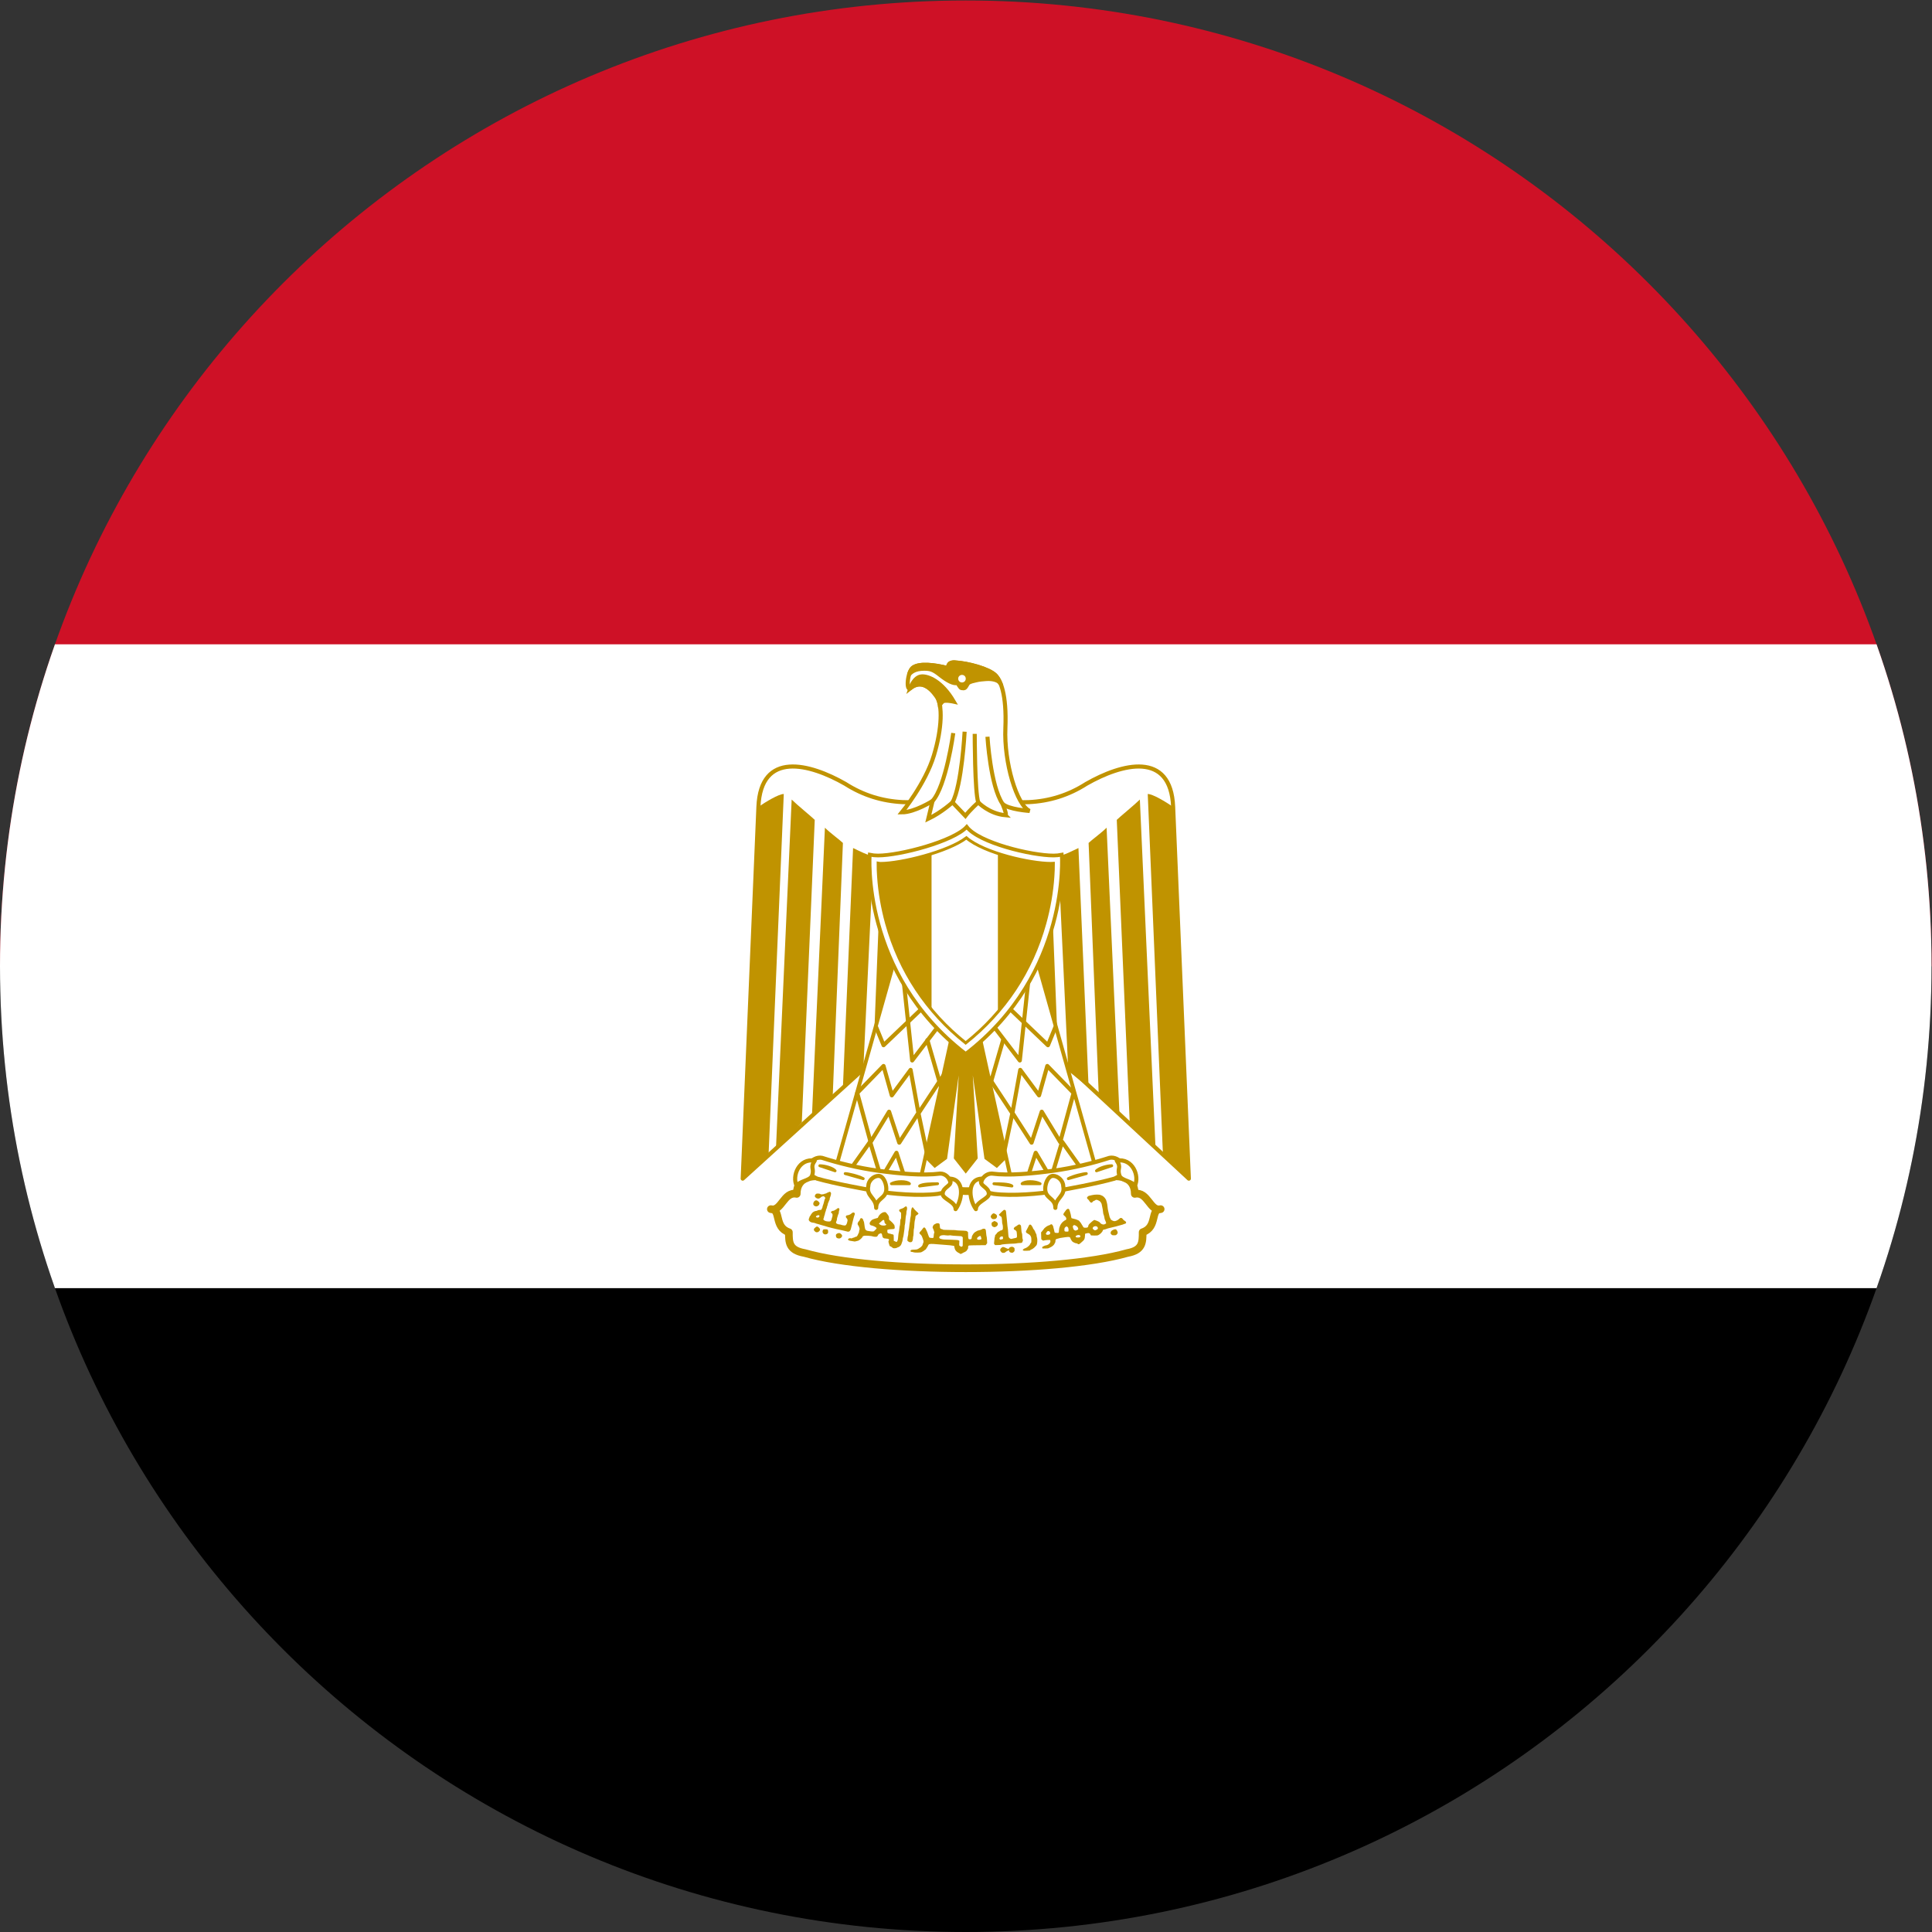 <?xml version="1.0" encoding="UTF-8" standalone="no"?>
<svg
   xmlns:dc="http://purl.org/dc/elements/1.1/"
   xmlns:cc="http://creativecommons.org/ns#"
   xmlns:rdf="http://www.w3.org/1999/02/22-rdf-syntax-ns#"
   xmlns:svg="http://www.w3.org/2000/svg"
   xmlns="http://www.w3.org/2000/svg"
   xmlns:sodipodi="http://sodipodi.sourceforge.net/DTD/sodipodi-0.dtd"
   xmlns:inkscape="http://www.inkscape.org/namespaces/inkscape"
   version="1.1"
   id="svg2"
   xml:space="preserve"
   width="400"
   height="400"
   viewBox="0 0 400 400"
   sodipodi:docname="egypt-flag-round.ai"><rect x="0" y="0" width="400" height="400" fill="#333333" stroke="none"/><defs
     id="defs6"><clipPath
       clipPathUnits="userSpaceOnUse"
       id="clipPath18"><path
         d="M 150,300 C 67.157,300 0,232.843 0,150 v 0 C 0,67.157 67.157,0 150,0 v 0 c 82.843,0 150,67.157 150,150 v 0 c 0,82.843 -67.157,150 -150,150 z"
         id="path16" /></clipPath><clipPath
       clipPathUnits="userSpaceOnUse"
       id="clipPath272"><path
         d="m 136.813,165.971 c -0.143,0 -0.284,0.017 -0.424,0.043 v 0 c -0.007,-0.696 0.029,-1.417 0.072,-2.072 v 0 c 0.162,-2.45 0.591,-4.909 1.243,-7.275 v 0 c 2.055,-7.447 6.259,-13.776 12.286,-18.576 v 0 c 6.033,4.804 10.241,11.139 12.3,18.592 v 0 c 0.654,2.365 1.085,4.825 1.248,7.274 v 0 c 0.042,0.642 0.078,1.346 0.074,2.027 v 0 h -0.001 c -0.14,-0.009 -0.282,-0.013 -0.424,-0.013 v 0 c -3.102,0 -10.309,1.592 -13.087,3.978 v 0 c -2.909,-2.204 -10.235,-3.978 -13.287,-3.978"
         id="path270" /></clipPath><clipPath
       clipPathUnits="userSpaceOnUse"
       id="clipPath284"><path
         d="M 150,300 C 67.157,300 0,232.843 0,150 v 0 C 0,67.157 67.157,0 150,0 v 0 c 82.843,0 150,67.157 150,150 v 0 c 0,82.843 -67.157,150 -150,150 z"
         id="path282" /></clipPath></defs><sodipodi:namedview
     pagecolor="#ffffff"
     bordercolor="#666666"
     borderopacity="1"
     objecttolerance="10"
     gridtolerance="10"
     guidetolerance="10"
     inkscape:pageopacity="0"
     inkscape:pageshadow="2"
     inkscape:window-width="640"
     inkscape:window-height="480"
     id="namedview4" /><g
     id="g10"
     inkscape:groupmode="layer"
     inkscape:label="egypt-flag-round"
     transform="matrix(1.333,0,0,-1.333,0,400)"><g
       id="g12"><g
         id="g14"
         clip-path="url(#clipPath18)"><path
           d="M -75,150 H 375 V 0 H -75 Z"
           style="fill:#000000;fill-opacity:1;fill-rule:nonzero;stroke:none"
           id="path20" /><path
           d="M -75,300 H 375 V 150 H -75 Z"
           style="fill:#ce1126;fill-opacity:1;fill-rule:nonzero;stroke:none"
           id="path22" /><path
           d="M -75,200 H 375 V 100 H -75 Z"
           style="fill:#ffffff;fill-opacity:1;fill-rule:nonzero;stroke:none"
           id="path24" /><g
           id="g26"
           transform="translate(150,103.095)"><path
             d="m 0,0 c 9.971,0 19.512,0.789 25.106,2.367 2.368,0.429 2.368,1.649 2.368,3.228 2.368,0.789 1.148,3.585 2.797,3.585 -1.649,-0.431 -2.008,2.797 -4.016,2.366 0,2.798 -2.798,3.156 -5.165,2.369 -4.735,-1.579 -13.128,-1.938 -21.091,-1.938 -7.961,0.359 -16.283,0.359 -21.089,1.938 -2.367,0.787 -5.163,0.429 -5.163,-2.369 -2.01,0.431 -2.368,-2.798 -4.017,-2.366 1.649,0 0.429,-2.796 2.797,-3.585 0,-1.579 0,-2.799 2.439,-3.228 C -19.512,0.789 -9.97,0 -0.001,0 Z"
             style="fill:#ffffff;fill-opacity:1;fill-rule:nonzero;stroke:none"
             id="path28" /></g><g
           id="g30"
           transform="translate(150,103.095)"><path
             d="m 0,0 c 9.971,0 19.512,0.789 25.106,2.367 2.368,0.429 2.368,1.649 2.368,3.228 2.368,0.789 1.148,3.585 2.797,3.585 -1.649,-0.431 -2.008,2.797 -4.016,2.366 0,2.798 -2.798,3.156 -5.165,2.369 -4.735,-1.579 -13.128,-1.938 -21.091,-1.938 -7.961,0.359 -16.283,0.359 -21.089,1.938 -2.367,0.787 -5.163,0.429 -5.163,-2.369 -2.01,0.431 -2.368,-2.798 -4.017,-2.366 1.649,0 0.429,-2.796 2.797,-3.585 0,-1.579 0,-2.799 2.439,-3.228 C -19.512,0.789 -9.97,0 -0.001,0 Z"
             style="fill:none;stroke:#c09300;stroke-width:1.189;stroke-linecap:round;stroke-linejoin:round;stroke-miterlimit:4;stroke-dasharray:none;stroke-opacity:1"
             id="path32" /></g><g
           id="g34"
           transform="translate(150.405,148.8)"><path
             d="m 0,0 34.244,-31.79 -2.438,57.735 c -0.358,8.75 -7.962,6.743 -13.486,3.587 -5.595,-3.587 -11.979,-3.587 -18.722,-1.219 -6.743,-2.368 -13.127,-2.368 -18.723,1.219 -5.523,3.156 -13.126,5.164 -13.484,-3.587 l -2.44,-57.735 z"
             style="fill:#ffffff;fill-opacity:1;fill-rule:nonzero;stroke:none"
             id="path36" /></g><g
           id="g38"
           transform="translate(150.405,148.8)"><path
             d="m 0,0 34.244,-31.79 -2.438,57.735 c -0.358,8.75 -7.962,6.743 -13.486,3.587 -5.595,-3.587 -11.979,-3.587 -18.722,-1.219 -6.743,-2.368 -13.127,-2.368 -18.723,1.219 -5.523,3.156 -13.126,5.164 -13.484,-3.587 l -2.44,-57.735 z"
             style="fill:none;stroke:#c09300;stroke-width:0.635;stroke-linecap:round;stroke-linejoin:round;stroke-miterlimit:4;stroke-dasharray:none;stroke-opacity:1"
             id="path40" /></g><g
           id="g42"
           transform="translate(159.97,167.14)"><path
             d="m 0,0 1.149,-27.828 3.227,-3.157 -1.22,30.626 C 2.368,-0.358 0.359,-0.358 0,0.001 Z"
             style="fill:#c09300;fill-opacity:1;fill-rule:nonzero;stroke:none"
             id="path44" /></g><g
           id="g46"
           transform="translate(151.58,142.47)"><path
             d="m 0,0 4.807,-21.877 -1.579,-1.578 -1.65,1.22 -2.726,19.508 1.148,-19.508 -1.579,-2.009 -1.578,2.009 1.148,19.508 -2.725,-19.508 -1.651,-1.22 -1.577,1.578 L -3.157,0 Z"
             style="fill:#c09300;fill-opacity:1;fill-rule:nonzero;stroke:none"
             id="path48" /></g><g
           id="g50"
           transform="translate(151.58,142.47)"><path
             d="m 0,0 4.807,-21.877 -1.579,-1.578 -1.65,1.22 -2.726,19.508 1.148,-19.508 -1.579,-2.009 -1.578,2.009 1.148,19.508 -2.725,-19.508 -1.651,-1.22 -1.577,1.578 L -3.157,0 Z"
             style="fill:none;stroke:#c09300;stroke-width:0.537;stroke-linecap:square;stroke-linejoin:miter;stroke-miterlimit:4;stroke-dasharray:none;stroke-opacity:1"
             id="path52" /></g><g
           id="g54"
           transform="translate(121.735,176.755)"><path
             d="m 0,0 -2.367,-56.16 -4.018,-3.584 2.44,57.735 c 1.147,0.789 3.156,2.008 3.945,2.008 z"
             style="fill:#c09300;fill-opacity:1;fill-rule:nonzero;stroke:none"
             id="path56" /></g><g
           id="g58"
           transform="translate(126.545,172.735)"><path
             d="m 0,0 -2.009,-46.978 -4.016,-4.11 2.439,54.245 C -2.797,2.369 -0.429,0.433 0,0.002 Z"
             style="fill:#c09300;fill-opacity:1;fill-rule:nonzero;stroke:none"
             id="path60" /></g><g
           id="g62"
           transform="translate(130.92,169.15)"><path
             d="m 0,0 -1.578,-39.181 -3.227,-3.154 2.009,44.702 C -2.009,1.578 -0.431,0.43 0,0"
             style="fill:#c09300;fill-opacity:1;fill-rule:nonzero;stroke:none"
             id="path64" /></g><g
           id="g66"
           transform="translate(135.655,167.14)"><path
             d="m 0,0 -1.578,-33.393 -3.157,-2.56 1.578,37.172 C -2.367,0.861 -0.789,0.001 0,0.001 Z"
             style="fill:#c09300;fill-opacity:1;fill-rule:nonzero;stroke:none"
             id="path68" /></g><g
           id="g70"
           transform="translate(140.03,167.14)"><path
             d="m 0,0 -1.149,-27.828 -3.227,-3.157 1.22,30.626 c 0.788,0.001 2.797,0.001 3.156,0.36 z"
             style="fill:#c09300;fill-opacity:1;fill-rule:nonzero;stroke:none"
             id="path72" /></g><g
           id="g74"
           transform="translate(178.265,176.755)"><path
             d="m 0,0 2.367,-56.16 4.018,-3.584 -2.44,57.735 C 2.798,-1.22 0.789,-0.001 0,-0.001 Z"
             style="fill:#c09300;fill-opacity:1;fill-rule:nonzero;stroke:none"
             id="path76" /></g><g
           id="g78"
           transform="translate(173.455,172.735)"><path
             d="M 0,0 2.009,-46.978 6.025,-51.088 3.586,3.157 C 2.797,2.369 0.429,0.433 0,0.002 Z"
             style="fill:#c09300;fill-opacity:1;fill-rule:nonzero;stroke:none"
             id="path80" /></g><g
           id="g82"
           transform="translate(169.08,169.15)"><path
             d="M 0,0 1.578,-39.181 4.805,-42.335 2.796,2.367 C 2.009,1.578 0.431,0.43 0,0"
             style="fill:#c09300;fill-opacity:1;fill-rule:nonzero;stroke:none"
             id="path84" /></g><g
           id="g86"
           transform="translate(164.345,167.14)"><path
             d="M 0,0 1.578,-33.393 4.735,-35.953 3.157,1.219 C 2.367,0.861 0.789,0.001 0,0.001 Z"
             style="fill:#c09300;fill-opacity:1;fill-rule:nonzero;stroke:none"
             id="path88" /></g><g
           id="g90"
           transform="translate(139.24,152.08)"><path
             d="m 0,0 -9.54,-33.853 13.127,-2.008 5.595,25.462 z"
             style="fill:#ffffff;fill-opacity:1;fill-rule:nonzero;stroke:none"
             id="path92" /></g><g
           id="g94"
           transform="translate(139.24,152.08)"><path
             d="m 0,0 -9.54,-33.853 13.127,-2.008 5.595,25.462 z"
             style="fill:none;stroke:#c09300;stroke-width:0.594;stroke-linecap:round;stroke-linejoin:round;stroke-miterlimit:4;stroke-dasharray:none;stroke-opacity:1"
             id="path96" /></g><g
           id="g98"
           transform="translate(160.76,152.08)"><path
             d="m 0,0 9.54,-33.853 -13.126,-2.008 -5.596,25.462 z"
             style="fill:#ffffff;fill-opacity:1;fill-rule:nonzero;stroke:none"
             id="path100" /></g><g
           id="g102"
           transform="translate(160.76,152.08)"><path
             d="m 0,0 9.54,-33.853 -13.126,-2.008 -5.596,25.462 z"
             style="fill:none;stroke:#c09300;stroke-width:0.594;stroke-linecap:round;stroke-linejoin:round;stroke-miterlimit:4;stroke-dasharray:none;stroke-opacity:1"
             id="path104" /></g><g
           id="g106"
           transform="translate(163.915,140.53)"><path
             d="M 0,0 -1.147,-2.796 -7.35,3.127"
             style="fill:none;stroke:#c09300;stroke-width:0.635;stroke-linecap:round;stroke-linejoin:round;stroke-miterlimit:4;stroke-dasharray:none;stroke-opacity:1"
             id="path108" /></g><g
           id="g110"
           transform="translate(155.849,120.591)"><path
             d="m 0,0 1.395,6.599 1.218,6.712 2.92,-3.955 1.281,4.56 L 10.901,9.723 8.822,2.098 5.954,6.815 4.376,2.009 1.431,6.59 m -4.43,6.639 4.358,-6.621"
             style="fill:none;stroke:#c09300;stroke-width:0.635;stroke-linecap:round;stroke-linejoin:round;stroke-miterlimit:4;stroke-dasharray:none;stroke-opacity:1"
             id="path112" /></g><g
           id="g114"
           transform="translate(136.085,140.53)"><path
             d="M 0,0 1.147,-2.796 7.35,3.127"
             style="fill:none;stroke:#c09300;stroke-width:0.635;stroke-linecap:round;stroke-linejoin:round;stroke-miterlimit:4;stroke-dasharray:none;stroke-opacity:1"
             id="path116" /></g><g
           id="g118"
           transform="translate(140.38,147.54)"><path
             d="m 0,0 1.298,-12.173 3.945,5.164"
             style="fill:none;stroke:#c09300;stroke-width:0.635;stroke-linecap:round;stroke-linejoin:round;stroke-miterlimit:4;stroke-dasharray:none;stroke-opacity:1"
             id="path120" /></g><g
           id="g122"
           transform="translate(144.045,138.525)"><path
             d="M 0,0 2.155,-7.437"
             style="fill:none;stroke:#c09300;stroke-width:0.635;stroke-linecap:round;stroke-linejoin:round;stroke-miterlimit:4;stroke-dasharray:none;stroke-opacity:1"
             id="path124" /></g><g
           id="g126"
           transform="translate(144.045,120.591)"><path
             d="m 0,0 -1.395,6.599 -1.218,6.712 -2.92,-3.955 -1.281,4.56 -4.087,-4.193 2.078,-7.625 2.869,4.717 1.578,-4.806 2.945,4.581 m 4.43,6.639 -4.358,-6.621"
             style="fill:none;stroke:#c09300;stroke-width:0.635;stroke-linecap:round;stroke-linejoin:round;stroke-miterlimit:4;stroke-dasharray:none;stroke-opacity:1"
             id="path128" /></g><g
           id="g130"
           transform="translate(132.495,119.015)"><path
             d="M 0,0 2.65,3.722 4.376,-2.006 6.744,2.01 8.322,-2.797"
             style="fill:none;stroke:#c09300;stroke-width:0.635;stroke-linecap:round;stroke-linejoin:round;stroke-miterlimit:4;stroke-dasharray:none;stroke-opacity:1"
             id="path132" /></g><g
           id="g134"
           transform="translate(167.61,119.015)"><path
             d="M 0,0 -2.65,3.722 -4.376,-2.006 -6.744,2.01 -8.322,-2.797"
             style="fill:none;stroke:#c09300;stroke-width:0.635;stroke-linecap:round;stroke-linejoin:round;stroke-miterlimit:4;stroke-dasharray:none;stroke-opacity:1"
             id="path136" /></g><g
           id="g138"
           transform="translate(136.445,118.23)"><path
             d="m 0,0 c 3.227,-0.431 6.814,-0.789 9.612,-0.431 1.577,0 2.725,-2.725 -0.431,-3.156 -2.796,-0.358 -7.172,0 -9.54,0.431 -2.008,0.359 -6.384,1.147 -9.182,1.938 C -12.338,0 -10.329,2.366 -8.752,2.008 -6.313,1.219 -3.156,0.43 0.001,0 Z"
             style="fill:#ffffff;fill-opacity:1;fill-rule:nonzero;stroke:none"
             id="path140" /></g><g
           id="g142"
           transform="translate(136.445,118.23)"><path
             d="m 0,0 c 3.227,-0.431 6.814,-0.789 9.612,-0.431 1.577,0 2.725,-2.725 -0.431,-3.156 -2.796,-0.358 -7.172,0 -9.54,0.431 -2.008,0.359 -6.384,1.147 -9.182,1.938 C -12.338,0 -10.329,2.366 -8.752,2.008 -6.313,1.219 -3.156,0.43 0.001,0 Z"
             style="fill:none;stroke:#c09300;stroke-width:0.635;stroke-linecap:round;stroke-linejoin:round;stroke-miterlimit:4;stroke-dasharray:none;stroke-opacity:1"
             id="path144" /></g><g
           id="g146"
           transform="translate(163.56,118.23)"><path
             d="m 0,0 c -3.229,-0.431 -6.814,-0.789 -9.54,-0.431 -1.65,0 -2.798,-2.725 0.358,-3.156 2.798,-0.358 7.174,0 9.539,0.431 2.01,0.359 6.385,1.147 9.182,1.938 C 12.337,0 10.33,2.366 8.751,2.008 6.312,1.219 3.156,0.43 0,0"
             style="fill:#ffffff;fill-opacity:1;fill-rule:nonzero;stroke:none"
             id="path148" /></g><g
           id="g150"
           transform="translate(163.56,118.23)"><path
             d="m 0,0 c -3.229,-0.431 -6.814,-0.789 -9.54,-0.431 -1.65,0 -2.798,-2.725 0.358,-3.156 2.798,-0.358 7.174,0 9.539,0.431 2.01,0.359 6.385,1.147 9.182,1.938 C 12.337,0 10.33,2.366 8.751,2.008 6.312,1.219 3.156,0.43 0,0 Z"
             style="fill:none;stroke:#c09300;stroke-width:0.635;stroke-linecap:round;stroke-linejoin:round;stroke-miterlimit:4;stroke-dasharray:none;stroke-opacity:1"
             id="path152" /></g><g
           id="g154"
           transform="translate(126.545,119.805)"><path
             d="m 0,0 c -2.438,0.431 -3.586,-2.366 -2.796,-3.943 0.358,0.789 2.007,0.789 2.367,1.577 C 0,-1.147 -0.789,-1.147 0,0"
             style="fill:#ffffff;fill-opacity:1;fill-rule:nonzero;stroke:none"
             id="path156" /></g><g
           id="g158"
           transform="translate(126.545,119.805)"><path
             d="m 0,0 c -2.438,0.431 -3.586,-2.366 -2.796,-3.943 0.358,0.789 2.007,0.789 2.367,1.577 C 0,-1.147 -0.789,-1.147 0,0 Z"
             style="fill:none;stroke:#c09300;stroke-width:0.635;stroke-linecap:round;stroke-linejoin:round;stroke-miterlimit:4;stroke-dasharray:none;stroke-opacity:1"
             id="path160" /></g><g
           id="g162"
           transform="translate(136.085,112.47)"><path
             d="m 0,0 c 0,1.577 1.577,1.383 1.577,2.961 0,0.788 -0.43,2.008 -1.218,2.008 -0.79,0 -1.579,-0.788 -1.579,-1.577 C -1.579,1.813 0,1.576 0,0"
             style="fill:#ffffff;fill-opacity:1;fill-rule:nonzero;stroke:none"
             id="path164" /></g><g
           id="g166"
           transform="translate(136.085,112.47)"><path
             d="m 0,0 c 0,1.577 1.577,1.383 1.577,2.961 0,0.788 -0.43,2.008 -1.218,2.008 -0.79,0 -1.579,-0.788 -1.579,-1.577 C -1.579,1.813 0,1.576 0,0 Z"
             style="fill:none;stroke:#c09300;stroke-width:0.635;stroke-linecap:round;stroke-linejoin:round;stroke-miterlimit:4;stroke-dasharray:none;stroke-opacity:1"
             id="path168" /></g><g
           id="g170"
           transform="translate(147.44,117.01)"><path
             d="m 0,0 c 2.365,0 2.131,-3.157 0.982,-4.735 0,1.148 -2.007,1.578 -2.007,2.366 0,1.221 1.813,1.221 1.025,2.369"
             style="fill:#ffffff;fill-opacity:1;fill-rule:nonzero;stroke:none"
             id="path172" /></g><g
           id="g174"
           transform="translate(147.44,117.01)"><path
             d="m 0,0 c 2.365,0 2.131,-3.157 0.982,-4.735 0,1.148 -2.007,1.578 -2.007,2.366 0,1.221 1.813,1.221 1.025,2.369 z"
             style="fill:none;stroke:#c09300;stroke-width:0.635;stroke-linecap:round;stroke-linejoin:round;stroke-miterlimit:4;stroke-dasharray:none;stroke-opacity:1"
             id="path176" /></g><g
           id="g178"
           transform="translate(173.455,119.805)"><path
             d="M 0,0 C 2.439,0.431 3.587,-2.366 2.798,-3.943 2.439,-3.154 0.79,-3.154 0.431,-2.366 0,-1.147 0.79,-1.147 0,0"
             style="fill:#ffffff;fill-opacity:1;fill-rule:nonzero;stroke:none"
             id="path180" /></g><g
           id="g182"
           transform="translate(173.455,119.805)"><path
             d="M 0,0 C 2.439,0.431 3.587,-2.366 2.798,-3.943 2.439,-3.154 0.79,-3.154 0.431,-2.366 0,-1.147 0.79,-1.147 0,0 Z"
             style="fill:none;stroke:#c09300;stroke-width:0.635;stroke-linecap:round;stroke-linejoin:round;stroke-miterlimit:4;stroke-dasharray:none;stroke-opacity:1"
             id="path184" /></g><g
           id="g186"
           transform="translate(163.915,112.47)"><path
             d="m 0,0 c 0,1.577 -1.576,1.383 -1.576,2.961 0,0.788 0.43,2.008 1.219,2.008 0.788,0 1.578,-0.788 1.578,-1.577 C 1.58,1.813 0,1.576 0,0 Z"
             style="fill:#ffffff;fill-opacity:1;fill-rule:nonzero;stroke:none"
             id="path188" /></g><g
           id="g190"
           transform="translate(163.915,112.47)"><path
             d="m 0,0 c 0,1.577 -1.576,1.383 -1.576,2.961 0,0.788 0.43,2.008 1.219,2.008 0.788,0 1.578,-0.788 1.578,-1.577 C 1.58,1.813 0,1.576 0,0 Z"
             style="fill:none;stroke:#c09300;stroke-width:0.635;stroke-linecap:round;stroke-linejoin:round;stroke-miterlimit:4;stroke-dasharray:none;stroke-opacity:1"
             id="path192" /></g><g
           id="g194"
           transform="translate(152.56,117.01)"><path
             d="m 0,0 c -2.366,0 -2.131,-3.157 -0.983,-4.735 0,1.148 2.007,1.578 2.007,2.366 C 1.025,-1.148 -0.789,-1.148 0,0"
             style="fill:#ffffff;fill-opacity:1;fill-rule:nonzero;stroke:none"
             id="path196" /></g><g
           id="g198"
           transform="translate(152.56,117.01)"><path
             d="m 0,0 c -2.366,0 -2.131,-3.157 -0.983,-4.735 0,1.148 2.007,1.578 2.007,2.366 C 1.025,-1.148 -0.789,-1.148 0,0 Z"
             style="fill:none;stroke:#c09300;stroke-width:0.635;stroke-linecap:round;stroke-linejoin:round;stroke-miterlimit:4;stroke-dasharray:none;stroke-opacity:1"
             id="path200" /></g><g
           id="g202"
           transform="translate(127.335,119.015)"><path
             d="M 0,0 C 0.79,0 2.009,-0.358 2.368,-0.788 Z"
             style="fill:none;stroke:#c09300;stroke-width:0.446;stroke-linecap:round;stroke-linejoin:round;stroke-miterlimit:4;stroke-dasharray:none;stroke-opacity:1"
             id="path204" /></g><g
           id="g206"
           transform="translate(131.275,117.795)"><path
             d="M 0,0 C 0.431,0 2.009,-0.358 2.798,-0.788 Z"
             style="fill:none;stroke:#c09300;stroke-width:0.446;stroke-linecap:round;stroke-linejoin:round;stroke-miterlimit:4;stroke-dasharray:none;stroke-opacity:1"
             id="path208" /></g><g
           id="g210"
           transform="translate(145.625,116.22)"><path
             d="M 0,0 C -0.789,0 -2.367,0 -2.797,-0.357 Z"
             style="fill:none;stroke:#c09300;stroke-width:0.446;stroke-linecap:round;stroke-linejoin:round;stroke-miterlimit:4;stroke-dasharray:none;stroke-opacity:1"
             id="path212" /></g><g
           id="g214"
           transform="translate(141.25,116.22)"><path
             d="M 0,0 C -0.43,0.431 -2.008,0.431 -2.797,0 Z"
             style="fill:none;stroke:#c09300;stroke-width:0.446;stroke-linecap:round;stroke-linejoin:round;stroke-miterlimit:4;stroke-dasharray:none;stroke-opacity:1"
             id="path216" /></g><g
           id="g218"
           transform="translate(172.67,119.015)"><path
             d="M 0,0 C -0.789,0 -1.937,-0.358 -2.368,-0.788 Z"
             style="fill:#ffffff;fill-opacity:1;fill-rule:nonzero;stroke:none"
             id="path220" /></g><g
           id="g222"
           transform="translate(172.67,119.015)"><path
             d="M 0,0 C -0.789,0 -1.937,-0.358 -2.368,-0.788 Z"
             style="fill:none;stroke:#c09300;stroke-width:0.446;stroke-linecap:round;stroke-linejoin:round;stroke-miterlimit:4;stroke-dasharray:none;stroke-opacity:1"
             id="path224" /></g><g
           id="g226"
           transform="translate(168.725,117.795)"><path
             d="M 0,0 C -0.43,0 -2.008,-0.358 -2.797,-0.788 Z"
             style="fill:#ffffff;fill-opacity:1;fill-rule:nonzero;stroke:none"
             id="path228" /></g><g
           id="g230"
           transform="translate(168.725,117.795)"><path
             d="M 0,0 C -0.43,0 -2.008,-0.358 -2.797,-0.788 Z"
             style="fill:none;stroke:#c09300;stroke-width:0.446;stroke-linecap:round;stroke-linejoin:round;stroke-miterlimit:4;stroke-dasharray:none;stroke-opacity:1"
             id="path232" /></g><g
           id="g234"
           transform="translate(154.375,116.22)"><path
             d="M 0,0 C 0.79,0 2.367,0 2.797,-0.357 Z"
             style="fill:#ffffff;fill-opacity:1;fill-rule:nonzero;stroke:none"
             id="path236" /></g><g
           id="g238"
           transform="translate(154.375,116.22)"><path
             d="M 0,0 C 0.79,0 2.367,0 2.797,-0.357 Z"
             style="fill:none;stroke:#c09300;stroke-width:0.446;stroke-linecap:round;stroke-linejoin:round;stroke-miterlimit:4;stroke-dasharray:none;stroke-opacity:1"
             id="path240" /></g><g
           id="g242"
           transform="translate(158.75,116.22)"><path
             d="M 0,0 C 0.43,0.431 2.009,0.431 2.797,0 Z"
             style="fill:#ffffff;fill-opacity:1;fill-rule:nonzero;stroke:none"
             id="path244" /></g><g
           id="g246"
           transform="translate(158.75,116.22)"><path
             d="M 0,0 C 0.43,0.431 2.009,0.431 2.797,0 Z"
             style="fill:none;stroke:#c09300;stroke-width:0.446;stroke-linecap:round;stroke-linejoin:round;stroke-miterlimit:4;stroke-dasharray:none;stroke-opacity:1"
             id="path248" /></g><g
           id="g250"
           transform="translate(159.695,147.54)"><path
             d="m 0,0 -1.298,-12.173 -3.945,5.164"
             style="fill:none;stroke:#c09300;stroke-width:0.635;stroke-linecap:round;stroke-linejoin:round;stroke-miterlimit:4;stroke-dasharray:none;stroke-opacity:1"
             id="path252" /></g><g
           id="g254"
           transform="translate(149.99,136.385)"><path
             d="m 0,0 c 16.321,12.553 14.921,30.941 14.921,30.941 -0.43,-0.086 -0.839,-0.129 -1.27,-0.129 -3.423,0 -11.589,1.959 -13.494,4.447 -2.04,-2.252 -10.385,-4.447 -13.787,-4.447 -0.431,0 -0.861,0.043 -1.27,0.129 0,0 -1.421,-18.387 14.899,-30.941 z"
             style="fill:#ffffff;fill-opacity:1;fill-rule:nonzero;stroke:none"
             id="path256" /></g><g
           id="g258"
           transform="translate(149.99,136.385)"><path
             d="m 0,0 c 16.321,12.553 14.921,30.941 14.921,30.941 -0.43,-0.086 -0.839,-0.129 -1.27,-0.129 -3.423,0 -11.589,1.959 -13.494,4.447 -2.04,-2.252 -10.385,-4.447 -13.787,-4.447 -0.431,0 -0.861,0.043 -1.27,0.129 0,0 -1.421,-18.387 14.899,-30.941 z"
             style="fill:none;stroke:#c09300;stroke-width:0.575;stroke-linecap:butt;stroke-linejoin:miter;stroke-miterlimit:4;stroke-dasharray:none;stroke-opacity:1"
             id="path260" /></g><g
           id="g262"
           transform="translate(163.61,165.98)"><path
             d="m 0,0 c -0.141,-0.009 -0.282,-0.013 -0.424,-0.013 -3.103,0 -10.309,1.592 -13.087,3.978 -2.91,-2.204 -10.236,-3.978 -13.288,-3.978 -0.143,0 -0.285,0.017 -0.425,0.043 -0.007,-0.696 0.029,-1.416 0.072,-2.072 0.161,-2.45 0.591,-4.909 1.244,-7.276 2.054,-7.447 6.258,-13.776 12.286,-18.578 6.033,4.806 10.242,11.141 12.3,18.594 0.654,2.365 1.085,4.824 1.248,7.275 C -0.031,-1.385 0.004,-0.682 0,0"
             style="fill:#ffffff;fill-opacity:1;fill-rule:nonzero;stroke:none"
             id="path264" /></g></g></g><g
       id="g266"><g
         id="g268"
         clip-path="url(#clipPath272)"><path
           d="m 132.9,174.296 h 11.786 V 133.652 H 132.9 Z"
           style="fill:#c09300;fill-opacity:1;fill-rule:nonzero;stroke:none"
           id="path274" /><path
           d="m 154.993,174.296 h 12.413 v -40.644 h -12.413 z"
           style="fill:#c09300;fill-opacity:1;fill-rule:nonzero;stroke:none"
           id="path276" /></g></g><g
       id="g278"><g
         id="g280"
         clip-path="url(#clipPath284)"><g
           id="g286"
           transform="translate(155.8,138.525)"><path
             d="M 0,0 -2.155,-7.437"
             style="fill:none;stroke:#c09300;stroke-width:0.635;stroke-linecap:round;stroke-linejoin:round;stroke-miterlimit:4;stroke-dasharray:none;stroke-opacity:1"
             id="path288" /></g><g
           id="g290"
           transform="translate(149.137,105.337)"><path
             d="m 0,0 c 0,0.018 -0.094,0.074 -0.208,0.126 -0.221,0.101 -0.41,0.255 -0.526,0.426 -0.08,0.119 -0.175,0.422 -0.178,0.567 0,0.072 -0.024,0.104 -0.086,0.117 -0.254,0.056 -0.902,0.127 -1.379,0.151 -0.3,0.015 -0.86,0.059 -1.246,0.097 C -4.46,1.567 -4.78,1.555 -4.892,1.437 -4.935,1.393 -4.987,1.304 -5.009,1.24 -5.032,1.176 -5.113,1.039 -5.191,0.935 -5.269,0.831 -5.333,0.729 -5.333,0.708 -5.332,0.687 -5.349,0.67 -5.37,0.67 -5.39,0.67 -5.437,0.641 -5.475,0.606 -5.57,0.516 -5.763,0.383 -5.862,0.339 -5.909,0.318 -5.989,0.277 -6.04,0.248 -6.174,0.172 -7.112,0.163 -7.264,0.237 -7.323,0.266 -7.423,0.289 -7.486,0.289 -7.549,0.288 -7.634,0.31 -7.673,0.337 c -0.06,0.041 -0.067,0.067 -0.036,0.152 0.042,0.123 0.168,0.154 0.652,0.162 0.27,0.004 0.348,0.02 0.506,0.101 0.188,0.098 0.509,0.333 0.534,0.392 0.007,0.017 0.045,0.058 0.083,0.09 0.038,0.033 0.08,0.116 0.093,0.186 0.012,0.07 0.054,0.191 0.094,0.269 0.084,0.163 0.074,0.263 -0.068,0.668 -0.146,0.418 -0.198,0.511 -0.364,0.651 -0.21,0.177 -0.205,0.261 0.03,0.499 0.102,0.104 0.246,0.279 0.319,0.387 0.119,0.176 0.145,0.195 0.25,0.187 0.1,-0.008 0.133,-0.039 0.224,-0.207 0.141,-0.259 0.334,-0.708 0.335,-0.777 0,-0.03 0.025,-0.105 0.055,-0.167 0.029,-0.063 0.074,-0.173 0.098,-0.245 0.06,-0.179 0.094,-0.197 0.404,-0.223 0.326,-0.028 0.33,-0.023 0.359,0.414 0.01,0.167 0.036,0.321 0.057,0.341 0.021,0.02 0.037,0.069 0.037,0.108 -10e-4,0.087 -0.188,0.602 -0.236,0.649 -0.063,0.062 -0.037,0.245 0.058,0.404 0.051,0.086 0.107,0.157 0.124,0.157 0.017,0 0.094,0.043 0.172,0.095 0.196,0.13 0.489,0.162 0.614,0.067 0.081,-0.062 0.094,-0.106 0.112,-0.387 0.019,-0.287 0.031,-0.325 0.12,-0.399 0.055,-0.045 0.14,-0.082 0.19,-0.082 C -2.807,3.828 -2.735,3.802 -2.698,3.77 -2.642,3.722 -2.509,3.711 -1.907,3.707 -1.074,3.701 -0.608,3.678 -0.549,3.642 -0.526,3.628 -0.381,3.618 -0.227,3.619 -0.072,3.62 0.265,3.608 0.523,3.593 0.975,3.567 0.996,3.563 1.105,3.459 L 1.22,3.352 1.228,2.873 C 1.238,2.32 1.27,2.249 1.512,2.251 1.724,2.253 1.784,2.318 1.8,2.564 1.809,2.681 1.836,2.793 1.863,2.814 1.89,2.835 1.936,2.911 1.967,2.983 2.03,3.133 2.291,3.396 2.412,3.433 2.457,3.446 2.527,3.486 2.568,3.522 2.609,3.557 2.692,3.596 2.754,3.607 3.024,3.658 3.321,3.758 3.391,3.821 3.44,3.865 3.53,3.893 3.642,3.898 3.786,3.905 3.831,3.891 3.893,3.82 3.983,3.719 3.999,3.641 4.034,3.147 4.049,2.943 4.08,2.733 4.103,2.68 4.125,2.627 4.154,2.373 4.166,2.116 L 4.188,1.648 4.071,1.495 3.955,1.341 2.742,1.33 C 2.074,1.324 1.47,1.309 1.399,1.295 1.258,1.268 1.225,1.194 1.228,0.917 1.229,0.831 1.204,0.761 1.158,0.721 1.119,0.686 1.077,0.619 1.065,0.572 1.043,0.481 0.794,0.293 0.635,0.245 0.583,0.229 0.516,0.197 0.485,0.173 0.397,0.103 0.116,-0.031 0.055,-0.031 0.025,-0.032 0,-0.018 0,0 M 0.317,1.152 C 0.4,1.215 0.402,1.232 0.399,1.894 L 0.396,2.57 0.294,2.659 C 0.198,2.743 0.163,2.748 -0.528,2.775 -0.925,2.79 -1.314,2.824 -1.394,2.849 -1.498,2.881 -1.591,2.884 -1.728,2.858 -1.852,2.836 -1.999,2.836 -2.149,2.86 -2.71,2.948 -3.084,2.878 -3.219,2.659 -3.283,2.556 -3.283,2.544 -3.222,2.448 -3.187,2.392 -3.115,2.338 -3.063,2.33 -3.011,2.321 -2.89,2.29 -2.794,2.262 -2.688,2.23 -2.461,2.21 -2.212,2.211 -1.988,2.211 -1.611,2.2 -1.374,2.185 -1.136,2.17 -0.806,2.154 -0.64,2.15 -0.424,2.145 -0.308,2.124 -0.232,2.077 L -0.125,2.012 -0.147,1.664 C -0.168,1.33 -0.165,1.312 -0.082,1.241 0.02,1.155 0.14,1.088 0.194,1.088 c 0.021,0 0.077,0.029 0.123,0.064 M 3.213,2.241 C 3.296,2.272 3.313,2.297 3.295,2.356 3.283,2.397 3.253,2.508 3.23,2.602 3.194,2.748 3.176,2.772 3.097,2.771 3.011,2.771 2.852,2.681 2.707,2.551 2.636,2.487 2.591,2.331 2.63,2.279 2.715,2.164 2.966,2.147 3.213,2.241 M 6.368,0.293 C 6.246,0.418 6.22,0.471 6.219,0.593 6.217,0.717 6.241,0.766 6.36,0.886 6.579,1.107 6.686,1.113 7.064,0.921 7.426,0.738 7.548,0.722 7.581,0.852 7.612,0.977 7.82,1.091 8.018,1.092 8.143,1.093 8.213,1.068 8.313,0.99 8.439,0.892 8.445,0.877 8.448,0.65 8.451,0.419 8.447,0.41 8.303,0.282 8.165,0.16 8.143,0.153 7.971,0.17 7.752,0.192 7.621,0.292 7.585,0.464 7.56,0.589 7.516,0.619 7.482,0.534 7.472,0.507 7.418,0.473 7.363,0.459 7.261,0.434 7.089,0.325 6.966,0.209 6.92,0.165 6.838,0.145 6.707,0.144 6.529,0.142 6.504,0.153 6.368,0.293 M 9.791,0.517 9.705,0.575 9.78,0.678 c 0.042,0.057 0.138,0.124 0.215,0.15 0.261,0.085 0.438,0.192 0.651,0.395 0.118,0.111 0.213,0.23 0.213,0.263 -10e-4,0.034 0.045,0.115 0.101,0.18 0.098,0.114 0.102,0.135 0.094,0.499 -0.007,0.372 -0.027,0.45 -0.165,0.665 -0.067,0.103 -0.29,0.265 -0.518,0.376 -0.152,0.073 -0.206,0.223 -0.128,0.351 0.033,0.053 0.136,0.252 0.231,0.441 0.093,0.188 0.191,0.384 0.215,0.434 0.068,0.136 0.236,0.143 0.35,0.015 0.107,-0.121 0.28,-0.427 0.28,-0.497 10e-4,-0.027 0.034,-0.078 0.073,-0.113 0.086,-0.076 0.271,-0.393 0.271,-0.465 10e-4,-0.029 0.045,-0.123 0.1,-0.21 0.067,-0.108 0.1,-0.212 0.102,-0.33 0.003,-0.094 0.03,-0.231 0.06,-0.305 C 12.016,2.313 11.987,1.594 11.879,1.393 11.834,1.308 11.785,1.238 11.77,1.238 11.755,1.237 11.693,1.17 11.632,1.089 11.516,0.935 11.119,0.656 11.014,0.655 10.979,0.654 10.927,0.618 10.897,0.573 10.845,0.496 10.812,0.49 10.359,0.475 9.959,0.461 9.862,0.469 9.791,0.517 m 2.975,0.323 c -0.043,0.041 -0.03,0.218 0.019,0.256 0.026,0.02 0.089,0.049 0.14,0.064 0.052,0.015 0.118,0.048 0.149,0.074 0.031,0.027 0.14,0.06 0.243,0.075 0.37,0.055 0.693,0.348 0.694,0.631 C 14.012,2.019 14,2.1 13.985,2.122 13.943,2.186 13.295,2.146 12.944,2.059 12.861,2.038 12.82,2.055 12.719,2.15 l -0.125,0.117 -0.018,0.529 -0.017,0.53 0.162,0.179 c 0.089,0.099 0.201,0.243 0.25,0.322 0.049,0.078 0.1,0.147 0.113,0.153 0.014,0.006 0.09,0.068 0.169,0.139 0.157,0.139 0.415,0.281 0.59,0.323 0.061,0.015 0.128,0.051 0.15,0.08 0.021,0.029 0.088,0.057 0.148,0.062 0.091,0.008 0.124,-0.015 0.213,-0.151 0.059,-0.089 0.109,-0.21 0.112,-0.269 0.002,-0.06 0.031,-0.173 0.062,-0.252 0.031,-0.079 0.068,-0.236 0.083,-0.35 0.014,-0.114 0.045,-0.229 0.068,-0.256 0.057,-0.067 0.51,-0.098 0.589,-0.041 0.044,0.032 0.064,0.129 0.076,0.372 0.009,0.189 0.04,0.377 0.072,0.442 0.032,0.061 0.068,0.165 0.082,0.23 0.036,0.177 0.332,0.586 0.509,0.704 0.086,0.057 0.177,0.123 0.202,0.147 0.026,0.024 0.085,0.054 0.131,0.069 0.112,0.035 0.139,0.081 0.138,0.241 -0.001,0.137 -0.116,0.295 -0.352,0.486 -0.058,0.046 -0.105,0.112 -0.105,0.147 -0.001,0.102 0.109,0.295 0.282,0.497 0.088,0.103 0.161,0.201 0.162,0.217 0,0.017 0.059,0.067 0.131,0.112 0.101,0.064 0.149,0.074 0.223,0.048 0.1,-0.036 0.128,-0.085 0.221,-0.394 0.123,-0.407 0.151,-0.526 0.181,-0.757 0.017,-0.13 0.043,-0.254 0.056,-0.275 0.014,-0.022 0.181,-0.072 0.369,-0.113 0.188,-0.04 0.378,-0.095 0.423,-0.121 0.044,-0.026 0.122,-0.059 0.173,-0.073 0.129,-0.036 0.302,-0.161 0.303,-0.218 0,-0.026 0.015,-0.047 0.032,-0.047 0.041,0 0.23,-0.274 0.403,-0.587 0.196,-0.352 0.184,-0.343 0.497,-0.34 0.251,0.001 0.28,0.01 0.35,0.098 0.042,0.053 0.076,0.14 0.076,0.194 -0.002,0.113 0.095,0.245 0.33,0.453 0.09,0.08 0.201,0.179 0.245,0.219 0.146,0.132 0.311,0.237 0.375,0.238 0.034,0 0.219,-0.064 0.412,-0.143 0.284,-0.116 0.369,-0.169 0.454,-0.285 0.186,-0.251 0.582,-0.355 0.779,-0.204 0.051,0.041 0.112,0.073 0.135,0.074 0.022,0 0.04,0.025 0.04,0.055 0,0.076 -0.153,0.492 -0.2,0.545 C 22.452,5.32 22.417,5.465 22.396,5.619 22.374,5.772 22.322,5.971 22.279,6.06 22.228,6.168 22.194,6.333 22.179,6.562 22.166,6.749 22.122,7.023 22.081,7.17 22.04,7.317 22.006,7.482 22.005,7.538 22.002,7.804 21.777,8.153 21.547,8.248 21.496,8.27 21.411,8.31 21.359,8.338 21.224,8.411 21.045,8.401 20.966,8.315 20.929,8.275 20.863,8.242 20.82,8.241 20.74,8.241 20.5,8.047 20.5,7.984 20.5,7.966 20.445,7.95 20.377,7.949 c -0.1,-10e-4 -0.145,0.027 -0.245,0.148 -0.067,0.082 -0.122,0.167 -0.123,0.188 0,0.021 -0.068,0.094 -0.151,0.163 -0.123,0.101 -0.151,0.148 -0.152,0.254 -0.002,0.103 0.017,0.137 0.091,0.171 0.051,0.022 0.093,0.057 0.093,0.077 0,0.019 0.063,0.046 0.14,0.06 0.077,0.013 0.275,0.059 0.439,0.102 0.415,0.107 1.16,0.113 1.342,0.011 0.066,-0.038 0.165,-0.078 0.218,-0.09 0.122,-0.026 0.448,-0.326 0.514,-0.475 0.028,-0.062 0.067,-0.123 0.086,-0.134 0.019,-0.011 0.048,-0.089 0.063,-0.173 0.015,-0.084 0.051,-0.201 0.079,-0.26 0.042,-0.088 0.098,-0.458 0.156,-1.024 0.01,-0.102 0.086,-0.448 0.145,-0.665 0.022,-0.079 0.064,-0.262 0.094,-0.407 0.03,-0.146 0.082,-0.292 0.115,-0.326 0.032,-0.034 0.059,-0.09 0.06,-0.126 10e-4,-0.14 0.389,-0.376 0.615,-0.374 0.196,0.001 0.49,0.135 0.674,0.304 0.105,0.097 0.231,0.186 0.28,0.198 0.102,0.026 0.266,-0.052 0.325,-0.153 C 25.306,5.295 25.424,5.186 25.581,5.099 25.75,5.005 25.812,4.881 25.748,4.762 25.726,4.723 25.68,4.69 25.645,4.689 25.609,4.689 25.49,4.647 25.38,4.597 25.271,4.546 25.149,4.505 25.111,4.504 25.073,4.504 24.86,4.445 24.638,4.374 24.416,4.302 24.024,4.2 23.767,4.147 23.312,4.053 22.702,3.884 22.627,3.831 22.606,3.816 22.522,3.793 22.44,3.778 22.185,3.734 22.163,3.72 22.139,3.589 22.109,3.428 21.766,3.069 21.512,2.934 21.336,2.84 21.299,2.834 20.861,2.835 20.606,2.836 20.366,2.844 20.329,2.855 20.292,2.866 20.25,2.923 20.236,2.981 20.222,3.039 20.16,3.12 20.097,3.162 19.978,3.242 19.841,3.24 19.535,3.153 L 19.399,3.114 19.376,2.758 C 19.364,2.563 19.332,2.365 19.304,2.317 19.276,2.27 19.238,2.199 19.218,2.159 19.198,2.12 19.096,2.013 18.991,1.923 18.886,1.833 18.733,1.698 18.651,1.623 18.482,1.467 18.337,1.444 18.235,1.555 18.198,1.596 18.124,1.626 18.062,1.625 17.936,1.624 17.644,1.744 17.46,1.872 c -0.112,0.079 -0.348,0.463 -0.349,0.57 0,0.021 -0.035,0.07 -0.076,0.109 -0.06,0.057 -0.124,0.071 -0.31,0.068 C 16.596,2.617 16.415,2.598 16.322,2.577 16.229,2.557 16.004,2.522 15.821,2.5 15.638,2.479 15.434,2.438 15.368,2.411 15.302,2.384 15.176,2.349 15.089,2.334 14.858,2.294 14.789,2.21 14.791,1.975 14.792,1.851 14.774,1.766 14.74,1.738 14.71,1.714 14.677,1.649 14.665,1.593 14.633,1.448 14.326,1.15 14.107,1.053 14.005,1.007 13.859,0.937 13.783,0.897 13.669,0.838 13.57,0.825 13.218,0.821 12.983,0.819 12.78,0.827 12.766,0.84 m 5.814,1.736 c 0.105,0.081 0.114,0.195 0.021,0.276 C 18.492,2.948 18.293,2.946 18.089,2.849 17.967,2.79 17.933,2.754 17.934,2.684 c 0,-0.06 0.029,-0.101 0.085,-0.122 0.127,-0.047 0.493,-0.039 0.561,0.014 M 13.84,3.004 C 13.969,3.07 14,3.142 13.967,3.3 13.917,3.54 13.616,3.611 13.47,3.417 13.426,3.358 13.389,3.295 13.39,3.276 13.39,3.258 13.365,3.223 13.335,3.199 13.291,3.164 13.289,3.138 13.323,3.077 13.347,3.035 13.385,2.989 13.408,2.975 13.479,2.93 13.729,2.947 13.84,3.004 m 2.978,0.557 C 16.832,3.623 16.83,3.762 16.814,3.872 16.792,4.029 16.763,4.091 16.673,4.168 16.537,4.285 16.467,4.274 16.307,4.111 16.203,4.007 16.188,3.965 16.184,3.777 16.178,3.481 16.219,3.443 16.539,3.446 c 0.255,0.002 0.255,0.002 0.279,0.115 m 1.334,0.127 c 0.16,0.074 0.179,0.095 0.179,0.201 0.001,0.163 -0.148,0.356 -0.367,0.477 -0.233,0.128 -0.316,0.126 -0.42,-0.012 -0.081,-0.107 -0.081,-0.116 -0.023,-0.276 0.034,-0.092 0.062,-0.19 0.062,-0.22 0,-0.072 0.228,-0.252 0.318,-0.253 0.039,0 0.152,0.037 0.251,0.083 m 2.993,0.027 c 0.232,0.1 0.298,0.223 0.207,0.387 C 21.273,4.244 21.159,4.3 20.973,4.288 20.757,4.273 20.58,4.131 20.582,3.974 20.583,3.871 20.609,3.835 20.744,3.746 20.832,3.688 20.917,3.639 20.932,3.638 20.947,3.636 21.043,3.671 21.145,3.715 M -10.406,0.878 c -0.056,0.019 -0.103,0.047 -0.103,0.061 -10e-4,0.035 -0.356,0.252 -0.411,0.251 -0.022,0 -0.051,0.044 -0.063,0.099 -0.012,0.054 -0.057,0.205 -0.1,0.335 -0.076,0.228 -0.074,0.402 0.003,0.449 0.056,0.034 0.036,0.146 -0.039,0.209 -0.045,0.038 -0.162,0.066 -0.329,0.076 -0.352,0.023 -0.392,0.034 -0.516,0.138 -0.089,0.074 -0.114,0.131 -0.141,0.325 -0.02,0.137 -0.061,0.263 -0.1,0.303 -0.068,0.072 -0.185,0.09 -0.219,0.036 -0.011,-0.017 -0.071,-0.042 -0.134,-0.055 -0.076,-0.015 -0.125,-0.053 -0.15,-0.116 -0.019,-0.051 -0.079,-0.15 -0.132,-0.219 -0.093,-0.118 -0.107,-0.124 -0.337,-0.126 -0.133,-0.002 -0.297,0.019 -0.366,0.046 -0.147,0.058 -0.31,0.082 -0.718,0.11 -0.584,0.04 -0.855,-0.004 -0.9,-0.145 -0.063,-0.197 -0.535,-0.601 -0.741,-0.634 -0.082,-0.014 -0.223,-0.048 -0.312,-0.078 -0.089,-0.028 -0.178,-0.043 -0.198,-0.031 -0.019,0.011 -0.217,0.043 -0.438,0.07 -0.418,0.052 -0.572,0.122 -0.573,0.262 -0.001,0.085 0.255,0.213 0.354,0.178 0.106,-0.039 0.281,-0.037 0.281,0.003 0,0.019 0.091,0.053 0.203,0.076 0.111,0.024 0.222,0.066 0.247,0.095 0.024,0.029 0.093,0.053 0.153,0.054 0.089,0 0.129,0.033 0.219,0.171 0.06,0.094 0.109,0.193 0.109,0.22 0,0.028 0.032,0.092 0.073,0.143 0.044,0.055 0.074,0.147 0.073,0.227 -10e-4,0.074 0.023,0.206 0.054,0.293 0.053,0.148 0.052,0.172 -0.03,0.409 -0.047,0.138 -0.107,0.263 -0.133,0.278 -0.026,0.015 -0.067,0.084 -0.092,0.153 -0.065,0.183 0.005,0.348 0.271,0.631 0.028,0.031 0.062,0.108 0.076,0.173 0.026,0.122 0.11,0.189 0.237,0.191 0.094,0.001 0.27,-0.194 0.272,-0.298 0,-0.044 0.028,-0.117 0.061,-0.161 0.037,-0.05 0.075,-0.212 0.097,-0.412 0.036,-0.342 0.097,-0.694 0.142,-0.828 0.038,-0.115 0.243,-0.273 0.353,-0.274 0.053,0 0.198,-0.022 0.322,-0.05 0.124,-0.027 0.323,-0.049 0.442,-0.048 0.216,0.002 0.217,0.002 0.438,0.224 0.122,0.122 0.221,0.24 0.22,0.263 -0.006,0.144 -0.489,0.403 -0.877,0.472 -0.136,0.023 -0.231,0.19 -0.202,0.351 0.025,0.137 0.206,0.374 0.383,0.502 0.068,0.049 0.292,0.135 0.498,0.193 l 0.375,0.105 0.104,0.202 c 0.198,0.386 0.613,0.691 0.946,0.695 0.166,0.001 0.201,-0.018 0.334,-0.184 0.036,-0.045 0.106,-0.131 0.153,-0.189 0.147,-0.182 0.23,-0.397 0.208,-0.538 -0.021,-0.132 0.036,-0.342 0.092,-0.342 0.051,10e-4 0.598,-0.531 0.624,-0.607 0.013,-0.039 0.039,-0.07 0.057,-0.07 0.047,0 0.115,-0.24 0.117,-0.414 0.002,-0.257 -0.055,-0.296 -0.455,-0.302 C -10.815,3.825 -11.048,3.8 -11.14,3.772 l -0.169,-0.05 -0.008,-0.2 c -0.013,-0.27 0.055,-0.345 0.35,-0.388 0.122,-0.017 0.239,-0.048 0.261,-0.068 0.021,-0.02 0.083,-0.036 0.137,-0.036 0.053,0.001 0.131,-0.022 0.171,-0.049 0.066,-0.046 0.074,-0.097 0.078,-0.512 l 0.005,-0.462 0.123,-0.037 c 0.067,-0.02 0.142,-0.055 0.167,-0.079 0.089,-0.083 0.206,-0.048 0.254,0.076 0.024,0.065 0.058,0.15 0.076,0.19 0.017,0.04 0.047,0.283 0.066,0.541 0.018,0.258 0.057,0.533 0.085,0.613 0.028,0.079 0.068,0.338 0.088,0.575 0.021,0.236 0.057,0.452 0.08,0.479 0.023,0.028 0.048,0.254 0.058,0.512 0.013,0.37 0.03,0.477 0.082,0.533 0.054,0.059 0.064,0.141 0.059,0.517 l -0.005,0.447 -0.151,0.124 c -0.1,0.083 -0.15,0.155 -0.151,0.215 -10e-4,0.13 0.034,0.168 0.222,0.237 0.092,0.033 0.235,0.086 0.317,0.115 0.082,0.031 0.166,0.075 0.187,0.099 0.065,0.075 0.273,0.207 0.327,0.208 0.029,0 0.08,-0.029 0.115,-0.065 C -8.235,7.223 -8.228,6.881 -8.304,6.738 -8.336,6.677 -8.357,6.537 -8.356,6.396 -8.355,6.265 -8.379,6.086 -8.411,5.999 -8.443,5.909 -8.484,5.581 -8.507,5.229 -8.529,4.892 -8.566,4.581 -8.591,4.538 -8.615,4.494 -8.634,4.348 -8.633,4.213 -8.632,4.078 -8.656,3.83 -8.686,3.661 -8.716,3.493 -8.756,3.209 -8.775,3.032 -8.794,2.854 -8.833,2.653 -8.862,2.585 -8.891,2.517 -8.924,2.346 -8.936,2.205 -8.947,2.064 -8.987,1.892 -9.025,1.822 -9.062,1.753 -9.092,1.667 -9.092,1.633 -9.091,1.542 -9.285,1.208 -9.339,1.207 -9.364,1.207 -9.401,1.176 -9.421,1.139 -9.442,1.102 -9.509,1.061 -9.572,1.048 -9.635,1.035 -9.732,0.993 -9.788,0.955 -9.908,0.872 -10.258,0.829 -10.406,0.878 m -1.162,3.566 c 0.098,0.068 0.107,0.161 0.015,0.184 -0.115,0.029 -0.209,0.189 -0.217,0.371 -0.015,0.327 -0.168,0.346 -0.453,0.055 C -12.305,4.97 -12.43,4.857 -12.5,4.803 l -0.129,-0.098 0.093,-0.095 c 0.157,-0.157 0.332,-0.22 0.621,-0.222 0.184,-0.001 0.289,0.016 0.347,0.056 M 5.319,1.472 C 5.241,1.581 5.237,1.605 5.273,1.804 5.295,1.923 5.315,2.125 5.317,2.253 5.319,2.382 5.342,2.523 5.366,2.567 5.39,2.61 5.409,2.7 5.408,2.767 5.406,2.86 5.44,2.92 5.555,3.03 c 0.082,0.078 0.148,0.159 0.148,0.181 0,0.047 0.292,0.273 0.354,0.274 0.024,0 0.074,0.033 0.111,0.073 0.037,0.04 0.112,0.073 0.168,0.074 0.055,0 0.145,0.038 0.199,0.084 C 6.628,3.794 6.634,3.818 6.631,4.112 6.629,4.3 6.604,4.49 6.567,4.589 6.534,4.68 6.51,4.79 6.515,4.833 6.519,4.876 6.507,5.081 6.489,5.29 6.459,5.626 6.445,5.678 6.358,5.765 6.304,5.819 6.239,5.863 6.213,5.862 6.166,5.862 5.989,6.068 6.014,6.095 6.272,6.371 6.732,6.805 6.784,6.821 6.89,6.854 7.049,6.783 7.089,6.684 7.109,6.635 7.137,6.42 7.151,6.206 7.166,5.993 7.194,5.721 7.216,5.602 7.237,5.484 7.274,5.112 7.298,4.775 7.322,4.439 7.359,4.107 7.379,4.038 7.4,3.969 7.43,3.662 7.447,3.355 7.463,3.048 7.494,2.735 7.515,2.658 7.587,2.395 7.889,2.238 8.104,2.351 8.139,2.37 8.299,2.406 8.46,2.432 8.833,2.492 8.84,2.503 8.807,3.036 8.784,3.405 8.771,3.456 8.682,3.567 8.626,3.634 8.54,3.699 8.488,3.711 8.386,3.735 8.321,3.822 8.32,3.939 8.32,4.022 8.513,4.216 8.634,4.254 8.676,4.267 8.788,4.341 8.882,4.418 9.095,4.592 9.234,4.604 9.366,4.463 9.45,4.373 9.459,4.326 9.488,3.843 9.51,3.471 9.536,3.291 9.58,3.214 9.625,3.136 9.642,3.008 9.646,2.742 9.647,2.494 9.668,2.335 9.709,2.244 9.762,2.126 9.763,2.097 9.716,1.997 9.688,1.934 9.652,1.847 9.639,1.804 9.609,1.703 9.552,1.686 9.207,1.677 9.053,1.673 8.859,1.651 8.776,1.628 8.694,1.605 8.475,1.583 8.29,1.579 7.498,1.559 6.416,1.467 6.357,1.415 6.313,1.376 6.187,1.362 5.852,1.359 L 5.404,1.354 Z M 6.458,2.249 6.654,2.307 6.641,2.494 6.627,2.681 6.472,2.69 C 6.341,2.698 6.299,2.683 6.218,2.598 6.074,2.446 6.058,2.337 6.167,2.258 6.217,2.222 6.259,2.192 6.26,2.192 6.262,2.191 6.351,2.217 6.458,2.249 m -14.525,-0.332 -0.141,0.121 0.02,0.301 c 0.01,0.165 0.043,0.366 0.073,0.446 0.031,0.079 0.055,0.261 0.054,0.404 -10e-4,0.142 0.023,0.329 0.052,0.415 0.029,0.084 0.076,0.402 0.106,0.705 0.029,0.303 0.069,0.592 0.089,0.642 0.019,0.05 0.034,0.184 0.032,0.297 -0.001,0.112 0.029,0.31 0.066,0.44 0.043,0.15 0.067,0.36 0.067,0.577 -0.001,0.187 0.016,0.397 0.037,0.466 0.021,0.07 0.037,0.164 0.037,0.211 -10e-4,0.089 0.128,0.295 0.185,0.296 0.018,0 0.094,-0.087 0.169,-0.193 C -7.146,6.939 -6.996,6.77 -6.887,6.67 -6.406,6.226 -6.428,6.265 -6.584,6.119 -6.641,6.065 -6.705,6.02 -6.726,6.02 -6.747,6.02 -6.809,5.974 -6.863,5.918 -6.946,5.833 -6.963,5.783 -6.962,5.62 -6.962,5.512 -6.988,5.359 -7.02,5.279 -7.071,5.148 -7.125,4.662 -7.144,4.144 -7.148,4.035 -7.167,3.922 -7.187,3.892 -7.206,3.862 -7.229,3.602 -7.237,3.314 -7.246,3.026 -7.269,2.766 -7.288,2.737 -7.307,2.708 -7.324,2.62 -7.325,2.54 -7.331,2.248 -7.395,1.982 -7.483,1.891 -7.552,1.818 -7.606,1.8 -7.749,1.798 c -0.15,-0.001 -0.2,0.017 -0.318,0.119 m -10.959,0.492 c -0.183,0.048 -0.277,0.185 -0.279,0.403 -0.002,0.167 0.01,0.193 0.127,0.285 0.075,0.059 0.195,0.109 0.289,0.123 0.134,0.018 0.182,0.006 0.289,-0.069 0.276,-0.194 0.334,-0.385 0.175,-0.571 -0.17,-0.198 -0.331,-0.244 -0.601,-0.171 M 23.502,2.983 C 23.389,3.078 23.366,3.12 23.365,3.24 23.363,3.446 23.481,3.596 23.738,3.712 24.079,3.867 24.218,3.846 24.346,3.62 24.517,3.319 24.509,3.196 24.304,2.994 24.191,2.881 24.17,2.875 23.912,2.873 23.658,2.871 23.629,2.878 23.502,2.983 m -44.553,0.039 c -0.242,0.059 -0.382,0.304 -0.311,0.544 0.064,0.217 0.101,0.238 0.42,0.242 0.358,0.003 0.427,-0.057 0.43,-0.372 0.002,-0.177 -0.011,-0.218 -0.1,-0.3 -0.103,-0.096 -0.303,-0.148 -0.439,-0.114 m -1.524,0.463 c -0.248,0.233 -0.208,0.403 0.159,0.677 0.157,0.117 0.252,0.104 0.431,-0.06 0.277,-0.252 0.288,-0.412 0.044,-0.627 -0.121,-0.107 -0.173,-0.129 -0.314,-0.131 -0.146,-10e-4 -0.188,0.017 -0.32,0.141 m 4.839,0.019 c -0.114,0.038 -0.393,0.105 -0.621,0.149 -0.525,0.101 -1.341,0.285 -1.561,0.352 -0.093,0.028 -0.262,0.072 -0.376,0.097 -0.209,0.047 -0.316,0.078 -0.659,0.193 -0.103,0.035 -0.357,0.105 -0.564,0.156 -0.207,0.051 -0.448,0.122 -0.537,0.159 -0.089,0.037 -0.193,0.067 -0.233,0.066 -0.039,0 -0.128,0.03 -0.196,0.066 -0.069,0.037 -0.233,0.077 -0.366,0.089 -0.277,0.025 -0.484,0.123 -0.601,0.284 -0.1,0.136 -0.102,0.243 -0.01,0.431 0.039,0.08 0.071,0.174 0.072,0.208 0,0.035 0.034,0.092 0.075,0.126 0.041,0.035 0.074,0.078 0.073,0.097 0,0.043 0.174,0.296 0.277,0.402 0.135,0.14 0.415,0.274 0.573,0.276 0.093,0.002 0.175,0.026 0.215,0.065 0.045,0.044 0.146,0.07 0.326,0.085 l 0.262,0.02 0.102,0.181 c 0.056,0.1 0.103,0.23 0.104,0.289 0.001,0.06 0.027,0.157 0.059,0.217 0.031,0.059 0.079,0.205 0.107,0.325 0.105,0.451 0.18,0.702 0.225,0.745 0.065,0.064 0.059,0.092 -0.054,0.231 -0.06,0.075 -0.132,0.122 -0.183,0.122 -0.125,-0.001 -0.33,-0.076 -0.395,-0.143 -0.128,-0.135 -0.298,-0.224 -0.427,-0.226 -0.179,-0.001 -0.407,0.126 -0.493,0.274 -0.067,0.117 -0.067,0.124 0.011,0.282 0.051,0.104 0.117,0.177 0.183,0.202 0.155,0.059 0.552,0.029 0.644,-0.049 0.065,-0.055 0.113,-0.061 0.321,-0.037 0.134,0.015 0.253,0.041 0.262,0.056 0.011,0.017 0.094,0.041 0.184,0.056 0.092,0.013 0.175,0.047 0.186,0.075 0.011,0.028 0.079,0.062 0.151,0.076 0.072,0.014 0.151,0.048 0.174,0.076 0.024,0.027 0.092,0.051 0.15,0.051 0.083,10e-4 0.122,-0.025 0.171,-0.114 0.056,-0.101 0.058,-0.143 0.018,-0.35 C -20.112,9.034 -20.163,8.868 -20.2,8.793 -20.238,8.72 -20.268,8.597 -20.268,8.52 -20.266,8.431 -20.293,8.349 -20.34,8.296 -20.381,8.25 -20.414,8.175 -20.413,8.13 c 0,-0.045 -0.025,-0.107 -0.057,-0.138 -0.031,-0.031 -0.074,-0.158 -0.096,-0.283 -0.021,-0.124 -0.059,-0.258 -0.084,-0.298 -0.026,-0.04 -0.057,-0.148 -0.069,-0.241 -0.012,-0.092 -0.047,-0.188 -0.077,-0.212 -0.03,-0.024 -0.053,-0.095 -0.053,-0.158 0.001,-0.063 -0.029,-0.174 -0.067,-0.246 -0.038,-0.073 -0.079,-0.219 -0.092,-0.324 -0.013,-0.105 -0.046,-0.224 -0.072,-0.264 -0.026,-0.039 -0.059,-0.153 -0.073,-0.252 -0.014,-0.1 -0.05,-0.218 -0.079,-0.263 -0.049,-0.075 -0.047,-0.093 0.022,-0.183 0.111,-0.147 0.437,-0.252 0.769,-0.249 0.258,10e-4 0.272,0.007 0.364,0.121 0.056,0.068 0.107,0.19 0.121,0.289 0.014,0.094 0.049,0.216 0.078,0.271 0.029,0.054 0.051,0.191 0.05,0.303 -0.002,0.191 -0.011,0.212 -0.136,0.308 -0.124,0.097 -0.131,0.112 -0.09,0.2 0.042,0.091 0.213,0.169 0.373,0.171 0.034,10e-4 0.101,0.031 0.15,0.069 0.049,0.037 0.125,0.079 0.17,0.093 0.044,0.014 0.144,0.083 0.222,0.153 0.164,0.147 0.265,0.15 0.348,0.012 0.052,-0.087 0.051,-0.114 -0.005,-0.27 -0.035,-0.096 -0.062,-0.246 -0.061,-0.333 10e-4,-0.088 -0.021,-0.185 -0.05,-0.217 -0.028,-0.031 -0.068,-0.13 -0.088,-0.22 -0.021,-0.089 -0.062,-0.227 -0.093,-0.306 -0.031,-0.08 -0.056,-0.21 -0.056,-0.29 0,-0.081 -0.033,-0.21 -0.073,-0.288 -0.107,-0.205 -0.093,-0.331 0.041,-0.391 0.031,-0.013 0.099,-0.048 0.151,-0.076 0.052,-0.028 0.162,-0.051 0.244,-0.051 0.083,0 0.223,-0.03 0.313,-0.069 0.089,-0.037 0.269,-0.078 0.4,-0.089 0.232,-0.021 0.239,-0.018 0.342,0.095 0.065,0.072 0.124,0.196 0.153,0.322 0.025,0.112 0.055,0.24 0.067,0.285 0.036,0.137 -0.024,0.318 -0.141,0.426 -0.206,0.19 -0.12,0.445 0.15,0.447 0.117,0.002 0.433,0.128 0.517,0.207 0.225,0.213 0.366,0.269 0.504,0.2 0.109,-0.055 0.144,-0.204 0.076,-0.324 -0.028,-0.049 -0.074,-0.188 -0.102,-0.307 -0.028,-0.119 -0.084,-0.331 -0.125,-0.471 -0.04,-0.141 -0.1,-0.385 -0.132,-0.542 -0.032,-0.157 -0.089,-0.382 -0.127,-0.499 -0.039,-0.118 -0.07,-0.245 -0.069,-0.282 0,-0.038 -0.035,-0.15 -0.078,-0.249 -0.126,-0.289 -0.312,-0.345 -0.703,-0.213 m -4.216,2.201 c 0.128,0.111 0.131,0.224 0.006,0.277 -0.079,0.034 -0.125,0.026 -0.281,-0.048 -0.156,-0.075 -0.184,-0.103 -0.176,-0.179 0.01,-0.086 0.077,-0.115 0.311,-0.135 0.021,-0.001 0.084,0.036 0.14,0.085 M 5.178,4.172 C 4.968,4.243 4.891,4.346 4.874,4.579 4.856,4.821 4.879,4.859 5.136,4.999 l 0.183,0.1 0.173,-0.078 C 5.732,4.915 5.839,4.799 5.847,4.638 5.856,4.464 5.728,4.286 5.527,4.196 5.351,4.118 5.341,4.117 5.178,4.172 M 4.996,5.412 C 4.896,5.449 4.738,5.671 4.739,5.774 4.74,5.967 5.026,6.283 5.203,6.285 5.291,6.285 5.53,6.161 5.62,6.067 5.783,5.898 5.747,5.621 5.543,5.463 5.442,5.386 5.143,5.357 4.996,5.412 m -27.463,1.961 c -0.267,0.051 -0.407,0.263 -0.34,0.513 0.082,0.304 0.326,0.478 0.557,0.397 0.146,-0.052 0.414,-0.323 0.415,-0.419 0.002,-0.112 -0.14,-0.377 -0.201,-0.377 -0.026,-0.001 -0.067,-0.024 -0.091,-0.052 -0.05,-0.059 -0.206,-0.087 -0.34,-0.062"
             style="fill:#c09300;fill-opacity:1;fill-rule:nonzero;stroke:none"
             id="path292" /></g><g
           id="g294"
           transform="translate(156.155,173.453)"><path
             d="M 0,0 C 0.333,-0.02 -0.451,1.784 -0.451,1.784 0.432,0.882 3.764,0.666 3.764,0.666 1.765,1.549 -0.235,8.214 0,13.527 c 0.216,5.332 -0.764,7.43 -1.548,8.214 -1,1 -4.215,1.882 -6.332,1.999 -1.196,0.059 -1,-0.902 -1,-0.902 -2.215,0.569 -4.43,0.785 -5.431,0.118 -0.94,-0.627 -1.137,-3.764 -0.451,-3.215 1.667,1.333 3.117,0.118 4.117,-1.333 0.882,-1.274 0.824,-4.881 -0.451,-9.096 -1.333,-4.43 -4.979,-8.861 -4.979,-8.861 1.98,0 4.764,1.764 4.764,1.764 l -0.666,-2.764 c 2.097,1 3.763,2.548 3.763,2.548 l 2,-2.097 c 0.666,0.882 1.999,2.097 1.999,2.097 0,0 1.667,-1.764 4.215,-1.999"
             style="fill:#ffffff;fill-opacity:1;fill-rule:nonzero;stroke:none"
             id="path296" /></g><g
           id="g298"
           transform="translate(156.155,173.453)"><path
             d="M 0,0 C 0.333,-0.02 -0.451,1.784 -0.451,1.784 0.432,0.882 3.764,0.666 3.764,0.666 1.765,1.549 -0.235,8.214 0,13.527 c 0.216,5.332 -0.764,7.43 -1.548,8.214 -1,1 -4.215,1.882 -6.332,1.999 -1.196,0.059 -1,-0.902 -1,-0.902 -2.215,0.569 -4.43,0.785 -5.431,0.118 -0.94,-0.627 -1.137,-3.764 -0.451,-3.215 1.667,1.333 3.117,0.118 4.117,-1.333 0.882,-1.274 0.824,-4.881 -0.451,-9.096 -1.333,-4.43 -4.979,-8.861 -4.979,-8.861 1.98,0 4.764,1.764 4.764,1.764 l -0.666,-2.764 c 2.097,1 3.763,2.548 3.763,2.548 l 2,-2.097 c 0.666,0.882 1.999,2.097 1.999,2.097 0,0 1.667,-1.764 4.215,-1.999 z"
             style="fill:none;stroke:#c09300;stroke-width:0.635;stroke-linecap:butt;stroke-linejoin:miter;stroke-miterlimit:4;stroke-dasharray:none;stroke-opacity:1"
             id="path300" /></g><g
           id="g302"
           transform="translate(148.059,186.215)"><path
             d="M 0,0 C 0,0 -1.118,-8.214 -3.215,-10.547"
             style="fill:none;stroke:#c09300;stroke-width:0.635;stroke-linecap:butt;stroke-linejoin:miter;stroke-miterlimit:4;stroke-dasharray:none;stroke-opacity:1"
             id="path304" /></g><g
           id="g306"
           transform="translate(149.824,186.431)"><path
             d="M 0,0 C 0,0 -0.431,-8.312 -1.882,-10.978"
             style="fill:none;stroke:#c09300;stroke-width:0.635;stroke-linecap:butt;stroke-linejoin:miter;stroke-miterlimit:4;stroke-dasharray:none;stroke-opacity:1"
             id="path308" /></g><g
           id="g310"
           transform="translate(151.392,186.097)"><path
             d="M 0,0 C 0,0 0,-9.096 0.549,-10.644"
             style="fill:none;stroke:#c09300;stroke-width:0.635;stroke-linecap:butt;stroke-linejoin:miter;stroke-miterlimit:4;stroke-dasharray:none;stroke-opacity:1"
             id="path312" /></g><g
           id="g314"
           transform="translate(153.372,185.646)"><path
             d="M 0,0 C 0,0 0.451,-7.645 2.333,-10.41"
             style="fill:none;stroke:#c09300;stroke-width:0.635;stroke-linecap:butt;stroke-linejoin:miter;stroke-miterlimit:4;stroke-dasharray:none;stroke-opacity:1"
             id="path316" /></g><g
           id="g318"
           transform="translate(146.04,190.194)"><path
             d="m 0,0 c -0.098,0.726 -0.274,1.294 -0.529,1.667 -1,1.45 -2.451,2.665 -4.117,1.332 0,0 0.568,1.765 1.784,1.824 0.941,0.058 3.078,-0.706 4.96,-3.921 0,0 -1.392,0.314 -1.725,0.019 C -0.255,0.373 0,0 0,0"
             style="fill:#c09300;fill-opacity:1;fill-rule:nonzero;stroke:none"
             id="path320" /></g><g
           id="g322"
           transform="translate(146.04,190.194)"><path
             d="m 0,0 c -0.098,0.726 -0.274,1.294 -0.529,1.667 -1,1.45 -2.451,2.665 -4.117,1.332 0,0 0.568,1.765 1.784,1.824 0.941,0.058 3.078,-0.706 4.96,-3.921 0,0 -1.392,0.314 -1.725,0.019 C -0.255,0.373 0,0 0,0 Z"
             style="fill:none;stroke:#c09300;stroke-width:0.635;stroke-linecap:butt;stroke-linejoin:miter;stroke-miterlimit:4;stroke-dasharray:none;stroke-opacity:1"
             id="path324" /></g><g
           id="g326"
           transform="translate(141.218,195.37)"><path
             d="m 0,0 c 0.137,0.451 0.353,0.863 0.627,1.039 1,0.667 3.215,0.451 5.43,-0.118 0,0 -0.196,0.961 1,0.902 2.117,-0.117 5.333,-1 6.332,-1.999 0.235,-0.255 0.51,-0.628 0.745,-1.196 h -0.039 c -0.49,0.686 -1.882,0.646 -2.216,0.607 C 11.35,-0.823 11.017,-0.804 10.311,-0.98 9.978,-1.059 9.468,-1.157 9.194,-1.372 8.978,-1.549 8.802,-2.196 8.468,-2.196 c -0.529,0 -0.49,0.137 -0.627,0.295 C 7.665,-1.686 7.566,-1.372 7.39,-1.392 6.841,-1.49 5.959,-1.059 4.842,-0.176 3.725,0.706 3.293,0.921 1.842,0.823 0.411,0.706 -0.04,-0.098 -0.04,-0.098 Z"
             style="fill:#c09300;fill-opacity:1;fill-rule:nonzero;stroke:none"
             id="path328" /></g><g
           id="g330"
           transform="translate(141.218,195.37)"><path
             d="m 0,0 c 0.137,0.451 0.353,0.863 0.627,1.039 1,0.667 3.215,0.451 5.43,-0.118 0,0 -0.196,0.961 1,0.902 2.117,-0.117 5.333,-1 6.332,-1.999 0.235,-0.255 0.51,-0.628 0.745,-1.196 h -0.039 c -0.49,0.686 -1.882,0.646 -2.216,0.607 C 11.35,-0.823 11.017,-0.804 10.311,-0.98 9.978,-1.059 9.468,-1.157 9.194,-1.372 8.978,-1.549 8.802,-2.196 8.468,-2.196 c -0.529,0 -0.49,0.137 -0.627,0.295 C 7.665,-1.686 7.566,-1.372 7.39,-1.392 6.841,-1.49 5.959,-1.059 4.842,-0.176 3.725,0.706 3.293,0.921 1.842,0.823 0.411,0.706 -0.04,-0.098 -0.04,-0.098 L 0,0 Z"
             style="fill:none;stroke:#c09300;stroke-width:0.635;stroke-linecap:butt;stroke-linejoin:miter;stroke-miterlimit:4;stroke-dasharray:none;stroke-opacity:1"
             id="path332" /></g><g
           id="g334"
           transform="translate(149.412,194.076)"><path
             d="M 0,0 C 0.334,0 0.588,0.255 0.588,0.588 0.588,0.921 0.334,1.176 0,1.176 -0.313,1.176 -0.588,0.921 -0.588,0.588 -0.588,0.255 -0.313,0 0,0"
             style="fill:#ffffff;fill-opacity:1;fill-rule:nonzero;stroke:none"
             id="path336" /></g><g
           id="g338"
           transform="translate(163.61,165.98)"><path
             d="m 0,0 c -0.141,-0.009 -0.282,-0.013 -0.424,-0.013 -3.103,0 -10.309,1.592 -13.087,3.978 -2.91,-2.204 -10.236,-3.978 -13.288,-3.978 -0.143,0 -0.285,0.017 -0.425,0.043 -0.007,-0.696 0.029,-1.416 0.072,-2.072 0.161,-2.45 0.591,-4.909 1.244,-7.276 2.054,-7.447 6.258,-13.776 12.286,-18.578 6.033,4.806 10.242,11.141 12.3,18.594 0.654,2.365 1.085,4.824 1.248,7.275 C -0.031,-1.385 0.004,-0.682 0,0 Z"
             style="fill:none;stroke:#c09300;stroke-width:0.458;stroke-linecap:butt;stroke-linejoin:miter;stroke-miterlimit:4;stroke-dasharray:none;stroke-opacity:1"
             id="path340" /></g></g></g></g></svg>
